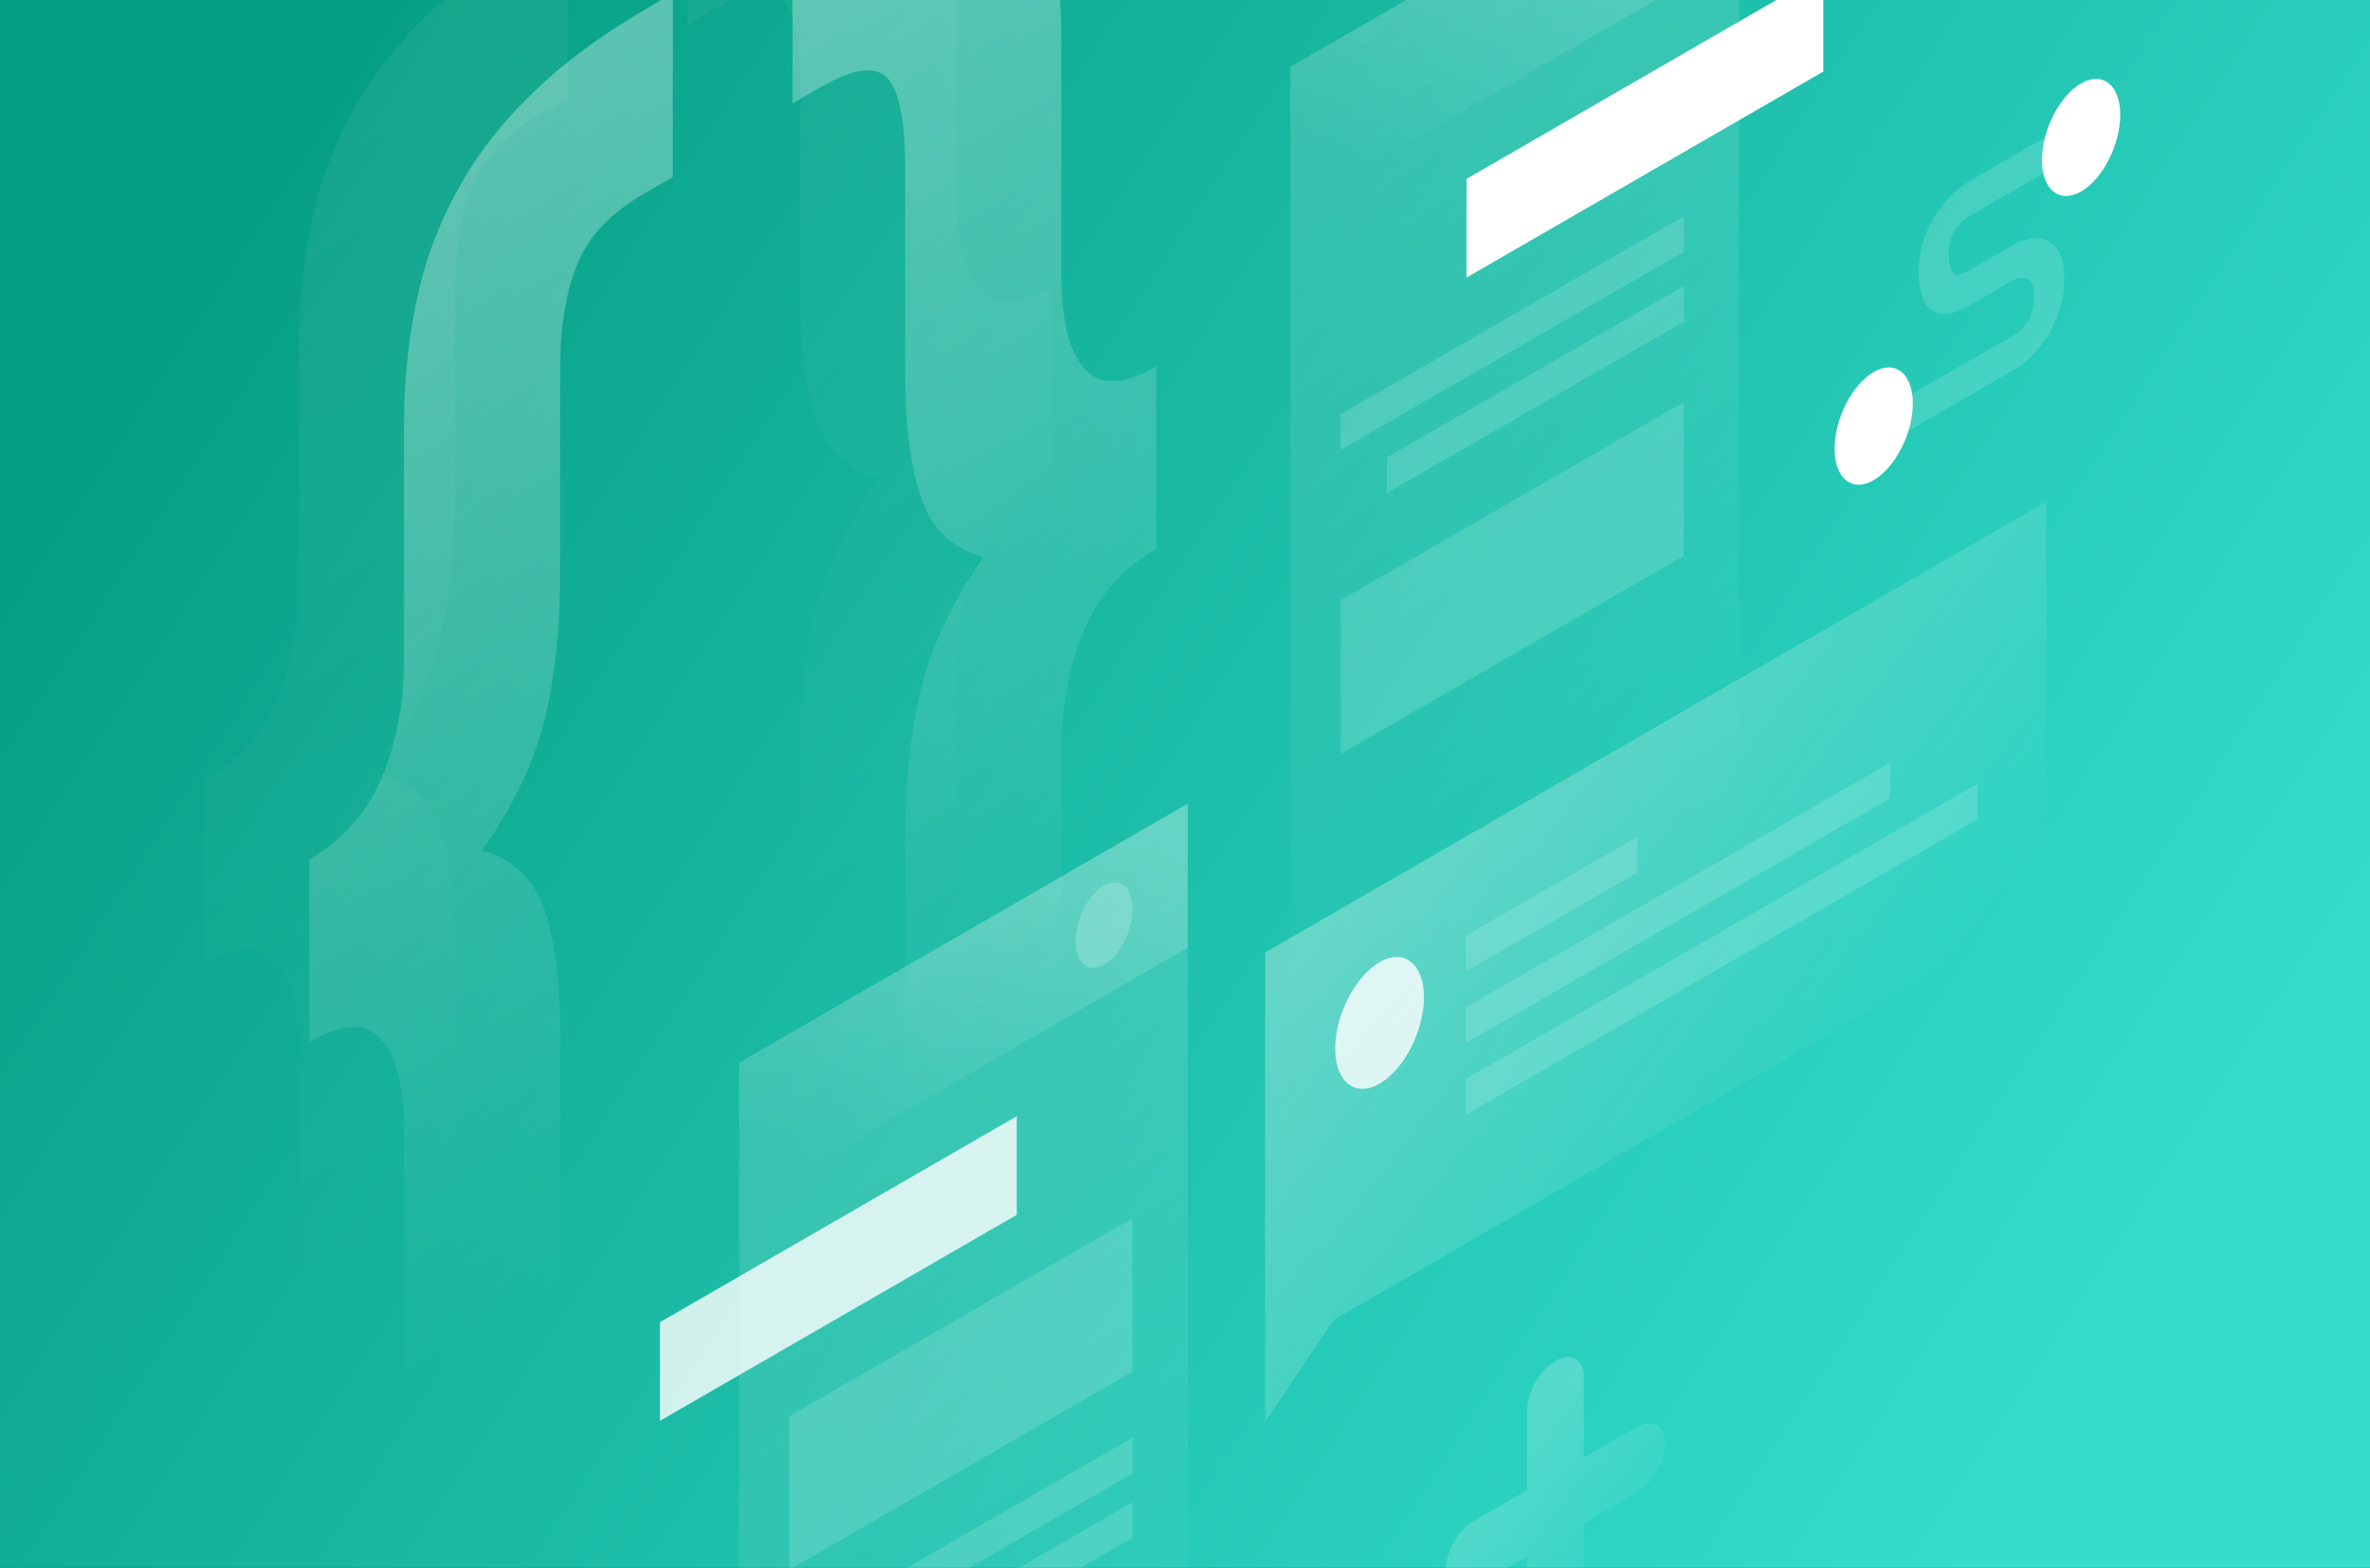 <svg width="1300" height="860" viewBox="0 0 1300 860" fill="none" xmlns="http://www.w3.org/2000/svg">
<rect x="0" y="0" width="1300" height="860" fill="#333333" stroke="none"/>
<g clip-path="url(#clip0)">
<rect width="1300" height="860" fill="url(#paint0_linear)"/>
<path opacity="0.07" d="M112.144 528.341C130.434 517.69 143.683 517.402 151.891 527.478C160.1 537.409 164.132 554.249 164.132 577.997V705.952C164.132 730.276 166.437 750.426 170.901 766.403C175.365 782.955 182.998 794.757 193.511 801.666C203.736 808.718 217.561 810.59 235.13 807.279C252.268 804.113 273.725 795.189 299.36 780.364L311.601 773.311V672.56L296.335 681.34C278.046 691.991 265.805 693.286 259.612 685.514C253.132 678.029 249.819 662.341 249.819 638.592V525.894C249.819 496.532 246.939 473.36 241.179 456.232C235.418 439.248 224.041 428.309 206.904 423.416C224.041 398.803 235.418 374.767 241.179 351.162C246.939 327.558 249.675 301.074 249.675 271.712V159.015C249.675 135.266 252.988 115.979 259.468 100.866C265.517 86.042 277.758 73.376 296.191 62.725L311.457 53.945V-46.807L299.216 -39.754C273.437 -24.785 251.98 -9.097 234.986 7.599C217.417 24.439 203.592 42.431 193.367 61.285C182.71 80.428 175.221 100.866 170.757 122.6C166.293 143.758 163.988 166.499 163.988 190.823V318.778C163.988 342.526 159.956 364.116 151.747 383.403C143.539 402.833 130.29 417.802 112 428.309L112.144 528.341Z" fill="url(#paint1_linear)"/>
<path opacity="0.07" d="M576.583 157.719C558.294 168.37 545.045 168.657 536.836 158.582C528.628 148.651 524.595 131.811 524.595 108.063V-19.892C524.595 -44.216 522.291 -64.367 517.827 -80.343C513.362 -96.895 506.018 -108.841 495.793 -115.894C485.136 -122.803 471.311 -124.674 454.173 -121.507C436.604 -118.197 415.002 -109.129 389.368 -94.304L377.127 -87.252V13.5L392.392 4.72C410.682 -5.931 423.211 -7.37 429.691 0.114C435.74 7.887 438.908 23.575 438.908 47.324V160.022C438.908 189.383 441.788 212.556 447.549 229.684C453.309 246.668 464.686 257.607 481.824 262.5C464.686 287.113 453.309 311.149 447.549 334.754C441.788 358.358 439.052 384.842 439.052 414.204V526.901C439.052 550.65 436.028 569.937 429.835 584.762C423.355 599.874 410.826 612.684 392.536 623.191L377.271 631.971V732.723L389.512 725.67C415.146 710.845 436.748 695.013 454.317 678.173C471.455 661.477 485.28 643.629 495.937 624.487C506.162 605.632 513.506 585.337 517.971 563.46C522.435 542.302 524.739 519.417 524.739 495.237V367.282C524.739 343.533 528.772 321.944 536.98 302.657C545.189 283.226 558.438 268.258 576.728 257.751L576.583 157.719Z" fill="url(#paint2_linear)"/>
<path opacity="0.4" d="M169.749 571.52C188.039 560.869 201.288 560.581 209.497 570.656C217.705 580.587 221.738 597.427 221.738 621.176V749.131C221.738 773.455 224.042 793.605 228.506 809.582C232.971 826.134 240.603 837.936 251.116 844.845C261.341 851.897 275.166 853.768 292.736 850.458C309.873 847.291 331.331 838.368 356.965 823.543L369.206 816.49V715.739L353.941 724.518C335.651 735.169 323.41 736.465 317.218 728.692C310.737 721.208 307.425 705.519 307.425 681.771V569.073C307.425 539.711 304.545 516.538 298.784 499.41C293.024 482.427 281.647 471.488 264.509 466.594C281.647 441.982 293.024 417.946 298.784 394.341C304.545 370.736 307.281 344.253 307.281 314.891V202.193C307.281 178.445 310.593 159.158 317.074 144.045C323.122 129.22 335.363 116.554 353.797 105.903L369.062 97.124V-3.628L356.821 3.425C331.187 18.25 309.729 33.938 292.592 50.634C275.022 67.474 261.197 85.465 250.972 104.32C240.315 123.463 232.827 143.901 228.362 165.635C223.898 186.937 221.594 209.678 221.594 234.002V361.956C221.594 385.705 217.561 407.295 209.353 426.581C201.144 445.868 188.039 460.981 169.605 471.488L169.749 571.52Z" fill="url(#paint3_linear)"/>
<path opacity="0.4" d="M634.188 200.897C615.899 211.548 602.649 211.836 594.441 201.761C586.232 191.83 582.2 174.99 582.2 151.241V23.287C582.2 -1.038 579.896 -21.188 575.431 -37.164C570.967 -53.716 563.622 -65.663 553.397 -72.715C542.74 -79.624 528.915 -81.495 511.778 -78.329C494.208 -75.018 472.607 -65.951 446.972 -51.126L434.731 -44.073V56.679L449.997 47.899C468.286 37.248 480.815 35.809 487.296 43.293C493.344 51.065 496.513 66.754 496.513 90.502V203.2C496.513 232.562 499.393 255.735 505.153 272.863C510.914 289.847 522.291 300.785 539.428 305.679C522.291 330.291 510.914 354.328 505.153 377.932C499.393 401.537 496.657 428.02 496.657 457.382V570.08C496.657 593.829 493.632 613.116 487.44 627.94C480.959 643.053 468.43 655.863 450.141 666.37L434.875 675.15V775.901L447.116 768.849C472.751 754.024 494.352 738.191 511.922 721.352C529.059 704.656 542.884 686.808 553.541 667.665C563.766 648.81 571.111 628.516 575.575 606.639C580.04 585.481 582.344 562.596 582.344 538.415V410.461C582.344 386.712 586.376 365.123 594.585 345.836C602.793 326.405 616.043 311.436 634.332 300.929L634.188 200.897Z" fill="url(#paint4_linear)"/>
<path opacity="0.15" d="M953.894 -105.388L707.777 36.672L707.921 625.781L954.038 483.721L953.894 -105.388Z" fill="url(#paint5_linear)"/>
<path d="M1000.12 -14.855L804.41 98.13V152.248L1000.12 39.263V-14.855Z" fill="white"/>
<path opacity="0.15" d="M923.508 220.616L735.429 329.14V413.484L923.508 304.96V220.616Z" fill="white"/>
<path opacity="0.15" d="M923.652 118.568L735.284 227.236V246.811L923.652 138.143V118.568Z" fill="white"/>
<path opacity="0.15" d="M923.652 156.855L760.774 250.842V270.417L923.652 176.43V156.855Z" fill="white"/>
<path opacity="0.2" d="M953.894 -105.388L707.777 36.672V115.69L953.894 -26.37V-105.388Z" fill="url(#paint6_linear)"/>
<path opacity="0.15" d="M651.469 440.83L405.353 582.89L405.497 1172L651.613 1029.94L651.469 440.83Z" fill="url(#paint7_linear)"/>
<path d="M557.717 612.251L362.005 725.237V779.355L557.717 666.369V612.251Z" fill="white" fill-opacity="0.8"/>
<path opacity="0.15" d="M621.083 668.24L432.859 776.908V861.108L621.083 752.44V668.24Z" fill="white"/>
<path opacity="0.15" d="M621.227 788.567L432.859 897.235V916.81L621.227 808.286V788.567Z" fill="white"/>
<path opacity="0.15" d="M621.227 823.974L458.35 917.96V937.535L621.227 843.548V823.974Z" fill="white"/>
<path opacity="0.2" d="M651.469 440.83L405.353 582.89V661.908L651.469 519.848V440.83Z" fill="url(#paint8_linear)"/>
<path opacity="0.2" d="M589.976 516.393C589.976 528.339 597.032 533.953 605.673 529.059C614.314 524.021 621.226 510.348 621.226 498.402C621.226 486.456 614.17 480.842 605.529 485.736C596.888 490.63 589.976 504.447 589.976 516.393Z" fill="white"/>
<path opacity="0.3" d="M693.953 522.438L1122.53 275.165L1122.39 498.402L731.684 723.942L693.953 779.931V522.438Z" fill="url(#paint9_linear)"/>
<path opacity="0.15" d="M804.122 513.227L898.018 459.109V478.684L804.122 532.802V513.227Z" fill="white"/>
<path opacity="0.15" d="M804.122 552.521L1036.7 418.377V437.952L804.122 572.095V552.521Z" fill="white"/>
<path opacity="0.15" d="M804.122 591.813L1084.66 429.891V449.465L804.122 611.387V591.813Z" fill="white"/>
<path d="M781.08 547.051C781.08 565.474 770.135 586.632 756.742 594.404C743.349 602.177 732.404 593.541 732.404 575.118C732.404 556.694 743.349 535.537 756.742 527.764C770.135 519.992 781.08 528.628 781.08 547.051Z" fill="white" fill-opacity="0.8"/>
<path opacity="0.15" d="M1080.19 118.568L1136.93 85.752V66.609L1080.19 99.426C1075.58 102.16 1068.82 107.486 1063.06 115.834C1056.86 124.757 1052.4 135.984 1052.4 148.218C1052.4 161.748 1055.85 169.376 1062.34 171.679C1068.53 173.694 1075.73 170.24 1080.19 167.649L1103.52 154.119L1103.67 153.975C1105.68 152.824 1108.85 151.673 1111.3 152.392C1113.32 152.968 1115.76 155.127 1115.76 162.611C1115.76 170.096 1113.46 174.701 1111.44 177.436C1109 180.891 1105.83 183.337 1103.81 184.345L1103.52 184.489L1032.09 225.653V244.796L1103.09 203.776C1107.99 201.185 1115.04 195.859 1121.09 187.367C1127.72 178.012 1132.33 166.21 1132.33 152.968C1132.33 139.87 1127.72 133.105 1121.24 131.234C1115.19 129.507 1108.13 132.098 1103.23 134.977L1080.05 148.362C1076.74 150.233 1074.14 151.097 1072.56 150.521C1071.26 150.089 1068.96 148.218 1068.96 138.575C1068.96 132.242 1070.98 128.212 1072.99 125.333C1075.3 122.167 1078.32 119.576 1080.19 118.568Z" fill="white"/>
<path d="M1120.08 87.766C1120.08 104.174 1129.73 111.803 1141.54 105.038C1153.35 98.273 1163 79.418 1163 63.01C1163 46.602 1153.35 38.974 1141.54 45.738C1129.59 52.647 1120.08 71.502 1120.08 87.766Z" fill="white"/>
<path d="M1006.31 246.092C1006.31 262.5 1015.96 270.273 1027.77 263.364C1039.58 256.455 1049.23 237.744 1049.23 221.336C1049.23 204.928 1039.58 197.156 1027.77 204.064C1015.82 210.973 1006.31 229.828 1006.31 246.092Z" fill="white"/>
<path opacity="0.2" d="M853.229 746.54C844.588 751.577 837.676 763.524 837.676 773.599V817.498L808.586 834.194C799.945 839.231 793.032 851.178 793.032 861.253C793.032 871.184 800.089 875.214 808.586 870.321L837.676 853.625V897.524C837.676 907.455 844.732 911.485 853.229 906.591C861.87 901.554 868.783 889.607 868.783 879.532V835.633L897.873 818.937C906.514 813.9 913.426 801.953 913.426 791.878C913.426 781.947 906.37 777.917 897.873 782.81L868.783 799.507V755.608C868.783 745.532 861.87 741.502 853.229 746.54Z" fill="url(#paint10_linear)"/>
</g>
<defs>
<linearGradient id="paint0_linear" x1="79" y1="207" x2="1081" y2="860" gradientUnits="userSpaceOnUse">
<stop stop-color="#069F84"/>
<stop offset="1" stop-color="#34DDCE"/>
</linearGradient>
<linearGradient id="paint1_linear" x1="21.497" y1="-17.706" x2="376.374" y2="597.697" gradientUnits="userSpaceOnUse">
<stop stop-color="white"/>
<stop offset="1" stop-color="white" stop-opacity="0"/>
</linearGradient>
<linearGradient id="paint2_linear" x1="192.278" y1="-118.849" x2="547.156" y2="496.553" gradientUnits="userSpaceOnUse">
<stop stop-color="white"/>
<stop offset="1" stop-color="white" stop-opacity="0"/>
</linearGradient>
<linearGradient id="paint3_linear" x1="79.103" y1="25.473" x2="433.98" y2="640.875" gradientUnits="userSpaceOnUse">
<stop stop-color="white"/>
<stop offset="1" stop-color="white" stop-opacity="0"/>
</linearGradient>
<linearGradient id="paint4_linear" x1="249.883" y1="-75.67" x2="604.76" y2="539.732" gradientUnits="userSpaceOnUse">
<stop stop-color="white"/>
<stop offset="1" stop-color="white" stop-opacity="0"/>
</linearGradient>
<linearGradient id="paint5_linear" x1="703.268" y1="39.196" x2="938.195" y2="446.437" gradientUnits="userSpaceOnUse">
<stop stop-color="white"/>
<stop offset="1" stop-color="white" stop-opacity="0"/>
</linearGradient>
<linearGradient id="paint6_linear" x1="869.407" y1="-104.185" x2="794.577" y2="108.107" gradientUnits="userSpaceOnUse">
<stop stop-color="white"/>
<stop offset="1" stop-color="white" stop-opacity="0"/>
</linearGradient>
<linearGradient id="paint7_linear" x1="400.855" y1="585.449" x2="635.782" y2="992.691" gradientUnits="userSpaceOnUse">
<stop stop-color="white"/>
<stop offset="1" stop-color="white" stop-opacity="0"/>
</linearGradient>
<linearGradient id="paint8_linear" x1="566.993" y1="442.069" x2="492.163" y2="654.361" gradientUnits="userSpaceOnUse">
<stop stop-color="white"/>
<stop offset="1" stop-color="white" stop-opacity="0"/>
</linearGradient>
<linearGradient id="paint9_linear" x1="787.471" y1="433.103" x2="1008.65" y2="606.379" gradientUnits="userSpaceOnUse">
<stop stop-color="white"/>
<stop offset="1" stop-color="white" stop-opacity="0"/>
</linearGradient>
<linearGradient id="paint10_linear" x1="823.145" y1="802.619" x2="898.536" y2="862.111" gradientUnits="userSpaceOnUse">
<stop stop-color="white"/>
<stop offset="1" stop-color="white" stop-opacity="0"/>
</linearGradient>
<clipPath id="clip0">
<rect width="1300" height="860" fill="white"/>
</clipPath>
</defs>
</svg>
